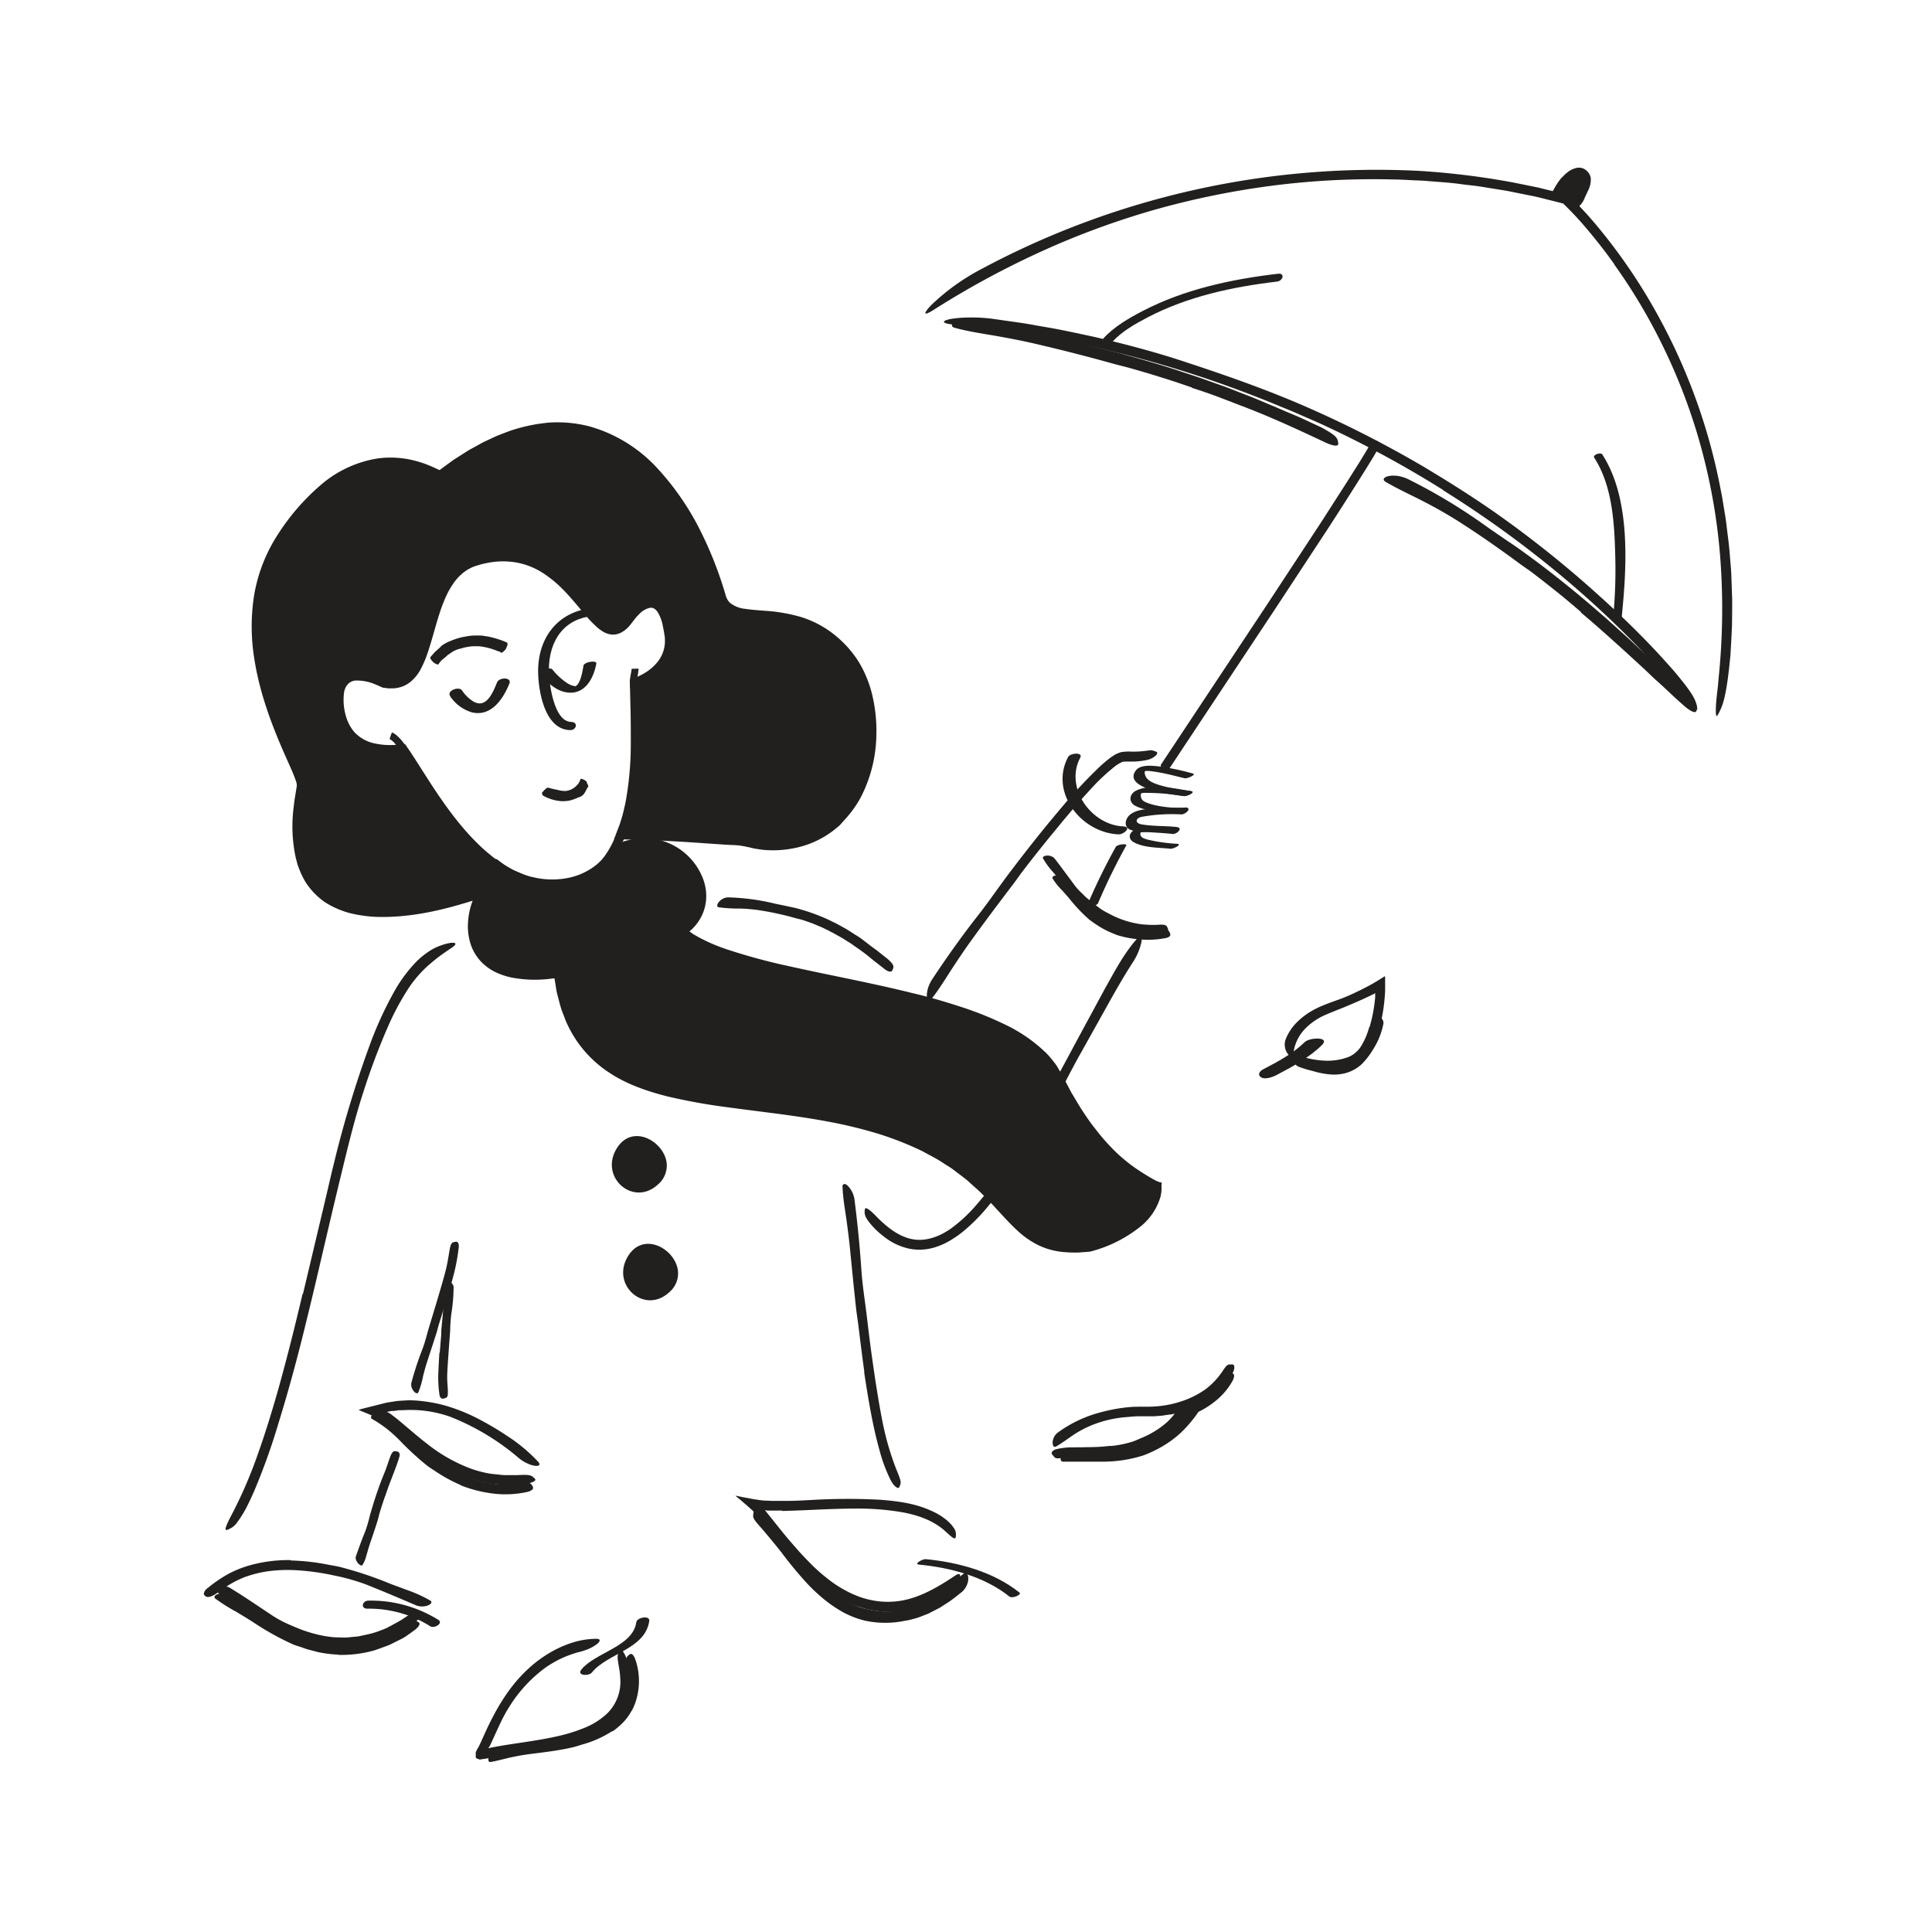 <svg id="Layer_1" data-name="Layer 1" xmlns="http://www.w3.org/2000/svg" width="520" height="520" viewBox="0 0 520 520"><defs><style>.cls-1{fill:#221f1f;}.cls-2{fill:#232020;}</style></defs><title>Notioly v2</title><g id="_65.Autumn" data-name="65.Autumn"><path class="cls-1" d="M300.27,251.5a23.47,23.47,0,0,1-5.34-2.75c-.61-.39-1.19-.81-1.77-1.25a42.91,42.91,0,0,1-5.15-5.4c-.68-.85-1.43-1.65-2.14-2.46a16.42,16.42,0,0,1-2.58-3.23c-.41-.76,2.09-1.36,3.08-.15,1.78,2.12,3.46,4.29,5.15,6.47a19.44,19.44,0,0,0,3.68,3.34,22.79,22.79,0,0,0,2.24,1.54,21.17,21.17,0,0,0,2.44,1.19,10.68,10.68,0,0,0,1.58.59c.54.15,1.06.36,1.63.46.84.18,1.67.38,2.54.48l1.29.17,1.29.06a29.53,29.53,0,0,0,4-.22c.29,0,.58-.09.87-.11,1.1-.07,1.45.08,1.72.71a4.07,4.07,0,0,1,.18.44c.13.49-.31.91-1.13,1.08a24.94,24.94,0,0,1-7.7.32,27.58,27.58,0,0,1-5.89-1.23Z"/><path class="cls-1" d="M360.33,287.1a8.27,8.27,0,0,0,4-1.51,11,11,0,0,0,1.19-1.08,15.64,15.64,0,0,0,3.28-4.92,15.28,15.28,0,0,0,.85-2.58,22.51,22.51,0,0,1,.84-3.4c.28-.69,2.14.62,1.84,2a19.9,19.9,0,0,1-2.86,7,20.31,20.31,0,0,1-2.94,3.79,10.46,10.46,0,0,1-4.69,2.51,12.1,12.1,0,0,1-3.22.31,21,21,0,0,1-4.7-.79c-1.16-.32-2.34-.58-3.48-1-.25-.09-.5-.15-.75-.25-.9-.4-1.13-.67-1.05-1.27a1.75,1.75,0,0,1,.05-.4c.12-.44.63-.59,1.3-.41,2,.53,4,1.24,6,1.64a13.07,13.07,0,0,0,4.39.23Z"/><path class="cls-1" d="M317.88,385.58a29.46,29.46,0,0,1-7.3,4.92,28.42,28.42,0,0,1-2.95,1.26,36.2,36.2,0,0,1-11,1.65l-4.83,0-3,0c-1,0-2,0-2.78,0-.38,0-.79-.56-.38-1.4a3.3,3.3,0,0,1,2.8-1.57c4.28,0,8.18.38,12.23.12a23.09,23.09,0,0,0,7.08-1.77,26.08,26.08,0,0,0,6.95-4,29.66,29.66,0,0,0,3.59-3.5l1.19-1.5,1.22-1.72a.48.48,0,0,1,.27-.21l.32-.16.46-.22c.29-.14.57-.3.84-.45a16.78,16.78,0,0,0,1.62-1,18.43,18.43,0,0,0,4.14-4c.26-.33.48-.67.74-1,.93-1.25,1.35-1.59,2.14-1.47a2.94,2.94,0,0,1,.53.08c.54.19.55,1-.06,2.1a18.41,18.41,0,0,1-3.63,4.56,23.67,23.67,0,0,1-4.94,3.42l-.5.25-.05,0h0l0,0-.31.46c-.41.61-.86,1.2-1.33,1.78a32.14,32.14,0,0,1-3,3.29Z"/><path class="cls-1" d="M222.43,426.87a27.52,27.52,0,0,0,8.74,5.62A11.54,11.54,0,0,0,233,433c.62.11,1.21.32,1.83.39a20.13,20.13,0,0,0,6.62.15l1.66-.29c.55-.1,1.09-.3,1.64-.44a24.39,24.39,0,0,0,3.22-1.17,27,27,0,0,0,2.72-1.41c.9-.5,1.71-1.15,2.56-1.72a16.28,16.28,0,0,0,1.55-1.22l1.52-1.26a39.71,39.71,0,0,1,3.1-2.49c1.39-.95,1.95,2.7-.47,4.89-1.13.89-2.23,1.8-3.42,2.63l-1.82,1.17c-.3.2-.6.4-.92.58l-1,.51-1.95,1-2.06.8a14.08,14.08,0,0,1-2.12.66,15.81,15.81,0,0,1-2.17.47,26,26,0,0,1-10.79-.07,25,25,0,0,1-5.54-2.11,34.92,34.92,0,0,1-4.86-3.21,45.45,45.45,0,0,1-5.18-4.8,104.82,104.82,0,0,1-6.73-8.14c-1.66-2.13-3.37-4.16-5.06-6.17l-1.13-1.28c-1.38-1.6-1.63-2.05-1.43-3,0-.21.05-.46.11-.66s.42-.47.92-.37a4.11,4.11,0,0,1,1.8,1,48.09,48.09,0,0,1,5,5.57c1.53,1.94,3,3.9,4.57,5.81a60.23,60.23,0,0,0,7.35,7.92Z"/><path class="cls-1" d="M90.94,445.33a30.44,30.44,0,0,1-4.76-.55c-.79-.13-1.54-.38-2.31-.57a17.47,17.47,0,0,1-2.27-.68c-1.07-.42-2.21-.65-3.23-1.17A73.27,73.27,0,0,1,68,436.52c-1.48-.93-3-1.85-4.44-2.72a48.4,48.4,0,0,1-5.6-3.53c-1.07-.87,1.74-2.17,4-.84,3.87,2.36,7.55,4.9,11.28,7.37a30.75,30.75,0,0,0,3.55,2c1.24.57,2.5,1.1,3.75,1.6a37.08,37.08,0,0,0,4.22,1.37,30.62,30.62,0,0,0,4.35.83c.9.12,1.81.08,2.72.14a16.59,16.59,0,0,0,2.73-.12c.69-.08,1.39-.1,2.07-.22l2-.44a22.86,22.86,0,0,0,4-1.21,15.12,15.12,0,0,0,1.5-.6l1.41-.76c.93-.53,1.89-1,2.78-1.57.39-.26.76-.54,1.17-.79,1.49-.92,2.06-1,2.77-.63a3.18,3.18,0,0,1,.48.28c.45.38,0,1.14-1,1.95-.8.6-1.63,1.19-2.47,1.77s-1.81,1-2.74,1.48l-1.42.71c-.47.24-1,.39-1.48.59-1,.35-2,.74-3,1.06a32.66,32.66,0,0,1-9.6,1.17Z"/><path class="cls-1" d="M123.94,399.68a40.24,40.24,0,0,1-6.88-3.78c-.79-.52-1.6-1-2.34-1.61a79.53,79.53,0,0,1-7.23-6.69,38.3,38.3,0,0,0-3.16-2.86,32.79,32.79,0,0,0-4.24-2.85c-.42-.25-.23-.91.47-1.37a2.83,2.83,0,0,1,3,.06,28.28,28.28,0,0,1,4.5,3.8c1.34,1.34,2.6,2.71,3.87,4.07a33.47,33.47,0,0,0,5.17,4.32,39,39,0,0,0,6.32,3.8,32.16,32.16,0,0,0,4.25,1.64,30.68,30.68,0,0,0,6.78,1.31,30.11,30.11,0,0,0,5.29-.25c.38,0,.76-.11,1.14-.14,1.44-.18,1.91,0,2.31.63a3.67,3.67,0,0,1,.26.47c.21.53-.34,1-1.44,1.31a27.51,27.51,0,0,1-10.38.3,34.46,34.46,0,0,1-7.7-2.1Z"/><path class="cls-1" d="M121.12,187.35a10.76,10.76,0,0,0,5.83,4.36c5.22,1.3,8.46-3.54,10.15-7.72.72-1.81-2.76-1.71-3.31-.34-1.1,2.72-2.91,7.23-6.43,5.13a10.3,10.3,0,0,1-3-2.94c-.86-1.23-4.19.08-3.19,1.51Z"/><path class="cls-1" d="M145.42,181.44c1.6,2,3.84,4.13,6.39,4.77,5.23,1.3,7.88-3.19,8.69-7.6.19-1-3.26-.45-3.45.53-.24,1.3-.75,5.07-2.31,5.63.28-.1-.56-.18-.85-.29a7.6,7.6,0,0,1-1.65-.91,17.38,17.38,0,0,1-3.57-3.39c-.6-.76-3.93.41-3.25,1.26Z"/><path class="cls-2" d="M170,180c0,.62-.28,1.54-.39,2.5a9.53,9.53,0,0,0,.11,2.92,9.86,9.86,0,0,0,1.85-.34,8.13,8.13,0,0,1-.09-2.36,27,27,0,0,0,.4-2.73,4.63,4.63,0,0,0-.94,0l-.65,0Z"/><path class="cls-2" d="M109.52,201.2c-.51-.72-1-1.44-1.62-2.14a10.45,10.45,0,0,0-1-1,4.36,4.36,0,0,0-1.38-.92,3.26,3.26,0,0,0-.36.87l-.21.62a2,2,0,0,0-.08.28,5.19,5.19,0,0,1,1.57,1.4,23.77,23.77,0,0,1,1.51,2A11.92,11.92,0,0,0,109.52,201.2Z"/><path class="cls-1" d="M312.69,318.28c-.73,12.3-19.62,17-19.62,17-15.52,1.66-18.16-6-28.46-15.9-38.69-37.24-108.08-4.06-114.46-57.23-34.3,5.13-23.06-28.66-13.37-27.42,10.33,5.29,22.83,3.89,28.6-6.16l.07,0c16.7-8.56,32.09,12.14,18.91,22.28,17.15,14.14,88,13,100.67,39C298.51,317.39,312.69,318.28,312.69,318.28Z"/><path class="cls-1" d="M174.53,228a16.22,16.22,0,0,0-4.11.26,18.05,18.05,0,0,0-3.94,1.37c-.12.05-.07,0-.11.05l-.09.14-.67,1c-.45.68-1,1.28-1.53,1.92s-1.17,1.16-1.78,1.7a21.49,21.49,0,0,1-2,1.45,20.88,20.88,0,0,1-9.17,3.08,25.81,25.81,0,0,1-9.51-1,20.62,20.62,0,0,1-2.26-.75l-1.11-.42-1.08-.5-.54-.26-.16-.07,0,0h-.26a.75.75,0,0,0-.39,0l-.4.07a3.39,3.39,0,0,0-.41.15,3.15,3.15,0,0,0-.8.4,9.77,9.77,0,0,0-2.81,2.78,17.18,17.18,0,0,0-2,3.73,16.78,16.78,0,0,0-1,8.27,10.67,10.67,0,0,0,1.31,3.84,11.1,11.1,0,0,0,1.14,1.66,12,12,0,0,0,1.49,1.36,14.2,14.2,0,0,0,5.52,2.47,27.91,27.91,0,0,0,6.29.58c1.07-.07,2.14-.09,3.21-.2l2.05-.25,1.44-.17c.11,0,.28-.07.34,0l0,.36.12.72.65,3.93.13.8.2.78.41,1.56a38.74,38.74,0,0,0,1.82,5.35,32,32,0,0,0,2.76,4.87,27.59,27.59,0,0,0,8,7.77,46.2,46.2,0,0,0,10.3,4.77,96.48,96.48,0,0,0,11.22,2.7c15.24,2.67,31,3.3,46.22,7.37a83.81,83.81,0,0,1,19.48,7.66,25.75,25.75,0,0,1,2.25,1.35l2.22,1.4c1.46,1,2.83,2.08,4.24,3.11s2.63,2.31,3.94,3.46l1.85,1.83,1.81,1.87c3.06,3.18,5.88,6.64,9.37,9A16.92,16.92,0,0,0,284,334a25.6,25.6,0,0,0,6.32.51l1.61-.12.81-.06a1.44,1.44,0,0,0,.25,0l.39-.11c1-.29,2.05-.64,3.06-1a41.06,41.06,0,0,0,5.87-2.7c3.7-2.09,7.17-4.91,8.78-8.73a19.12,19.12,0,0,0,.85-2.66c.14-.58.27-.84.39-.79s.6,1.46,0,3.83a16.07,16.07,0,0,1-5.68,8.2A35.77,35.77,0,0,1,294,336.72l-.54.15a4.15,4.15,0,0,1-.57.05L292,337c-.58,0-1.16.1-1.75.12a32.81,32.81,0,0,1-3.57-.1,19.65,19.65,0,0,1-7.07-1.81,23.59,23.59,0,0,1-5.92-4.13c-1.72-1.6-3.27-3.29-4.79-4.94s-3-3.29-4.62-4.83c-.77-.8-1.61-1.5-2.42-2.23s-1.6-1.5-2.49-2.15l-2.63-2c-.86-.68-1.83-1.2-2.74-1.81-1.82-1.25-3.81-2.2-5.73-3.27A86.45,86.45,0,0,0,235.88,305a126.34,126.34,0,0,0-13-3.12c-8.81-1.66-17.81-2.59-26.83-3.83a159.24,159.24,0,0,1-16.29-2.92c-5.41-1.37-10.88-3.19-15.7-6.37a31.27,31.27,0,0,1-11.28-12.89,17.29,17.29,0,0,1-.84-2l-.77-2c-.46-1.36-.76-2.76-1.15-4.13a16.89,16.89,0,0,1-.4-2.1l-.31-1.89-.06-.33a.19.19,0,0,0,0-.08h-.09l-.17,0-1.58.18a33.6,33.6,0,0,1-9.43-.36,18.76,18.76,0,0,1-4.6-1.5,13.59,13.59,0,0,1-4-2.93,12.86,12.86,0,0,1-2.58-4.24,16.06,16.06,0,0,1-.87-4.82,20.16,20.16,0,0,1,2.19-9.32,16.91,16.91,0,0,1,2.76-4,8.43,8.43,0,0,1,4.4-2.6,4.85,4.85,0,0,1,1.45-.07c.29-.06.61.18.84.27l.5.23,1,.47,1,.4c.35.12.69.27,1,.38l1.06.32c.7.23,1.42.36,2.14.52a21.7,21.7,0,0,0,8.72,0,17.59,17.59,0,0,0,7.77-3.71c.33-.29.65-.61,1-.92.16-.15.33-.3.48-.46l.43-.52c.28-.35.58-.68.84-1l.74-1.12.27-.42c.11-.13.17-.32.36-.38s.34-.16.47-.23l.34-.16a13.3,13.3,0,0,1,1.35-.57c.47-.16.93-.35,1.4-.48l1.44-.37a17,17,0,0,1,19.25,10.35,13.16,13.16,0,0,1,.92,5.87,12.18,12.18,0,0,1-1.92,5.65,8.77,8.77,0,0,1-.67.93,7.53,7.53,0,0,1-.73.86l-.39.41c-.09.08-.12.13-.2.2l-.43.36c-.27.12,0,.23.16.34l.46.34a3.11,3.11,0,0,0,.28.19l.45.26.9.52a48,48,0,0,0,7.71,3.32A160,160,0,0,0,212.13,260c11.09,2.48,22.29,4.52,33.29,7.25,4.28,1,8.51,2.22,12.68,3.57a92.83,92.83,0,0,1,12.21,4.84,41.4,41.4,0,0,1,10.93,7.44,20.59,20.59,0,0,1,2.24,2.51c.34.45.7.89,1,1.35l.86,1.47c.6,1,1.05,1.92,1.57,2.88l1.5,2.85c1,1.61,1.9,3.24,2.93,4.8s2.07,3.13,3.26,4.6a57.4,57.4,0,0,0,5.84,6.62,48,48,0,0,0,4.59,3.82,61,61,0,0,0,5.57,3.5c.61.35,1.46.7,1.86.89.72.28-.58.59-3.16-.2s-6.4-2.78-10.4-6.38c-5.84-5.43-10.34-12.18-14.08-19.3l-.71-1.33c-.23-.46-.47-.9-.71-1.28a16,16,0,0,0-1.5-2.34,16.76,16.76,0,0,0-1.81-2.15l-1-1c-.33-.33-.72-.62-1.08-.94a45,45,0,0,0-9.87-6.16A89.66,89.66,0,0,0,257,272.94c-3.82-1.24-7.71-2.33-11.66-3.31-7.88-2-15.91-3.58-24-5.25-6-1.24-12-2.48-18-4-3-.76-6-1.63-8.92-2.64a44.69,44.69,0,0,1-8.67-3.91l-.52-.31c-.06,0-.22-.15-.38-.26l-.45-.33-1.82-1.33c-.29-.22-.61-.44-.89-.66l.85-.74,1.71-1.5.87-.9c.22-.26.41-.53.62-.79a9.08,9.08,0,0,0,1-1.7,10.28,10.28,0,0,0,.22-7.75,14.41,14.41,0,0,0-4.88-6.52,14.67,14.67,0,0,0-7.63-2.92Z"/><path class="cls-1" d="M81.56,348.19l6.11-25.75c.75-3.14,1.44-6.29,2.23-9.41a289,289,0,0,1,9.95-32.66,99.65,99.65,0,0,1,6.44-13.82,38.61,38.61,0,0,1,5.95-7.9,22.54,22.54,0,0,1,4-3.08,16.11,16.11,0,0,1,4.8-1.76c2.15-.29,1.83.47.35,1.41-.36.24-.78.56-1.26.85l-1.53,1.08c-1.09.79-2.27,1.79-3.55,2.89a32.1,32.1,0,0,0-5.86,7.17,70.82,70.82,0,0,0-4.48,8.45,181.44,181.44,0,0,0-6.91,18.27c-2.45,7.47-4.33,15.46-6.24,23.3-2.09,8.62-4.09,17.28-6.12,25.94q-1.87,8-3.86,16c-2,8.05-4.21,16.09-6.66,24a173.58,173.58,0,0,1-6.44,18c-.56,1.29-1.14,2.55-1.77,3.82a29.48,29.48,0,0,1-2.91,4.8,4.86,4.86,0,0,1-2,1.69,4.25,4.25,0,0,1-.82.33c-.75.06.17-1.85,1.91-5.15a123.91,123.91,0,0,0,6.66-15.71c1.94-5.49,3.68-11.15,5.3-16.87,2.39-8.5,4.54-17.13,6.58-25.79Z"/><path class="cls-1" d="M223.39,250.66l-1.72-.85c-.58-.28-1.18-.51-1.77-.76-1.17-.54-2.41-.92-3.62-1.36-.9-.29-1.84-.45-2.74-.73a80.59,80.59,0,0,0-9.86-2.07c-1.49-.17-3-.32-4.48-.35a41.08,41.08,0,0,1-5.75-.34c-1.19-.23.42-2.74,2.67-2.67a60.37,60.37,0,0,1,11.9,1.55c1.17.31,2.39.49,3.6.77s2.44.49,3.63.85a52.57,52.57,0,0,1,7.67,2.81l2.26,1.1,2.2,1.22c1.11.61,2.14,1.36,3.22,2s2.06,1.46,3.05,2.22c.76.61,1.56,1.16,2.34,1.74l2.27,1.8a12.53,12.53,0,0,1,1,.83c1.14,1.1,1.37,1.59,1.09,2.32-.07.16-.12.35-.2.49-.3.48-1.08.34-2-.35-1.31-1.05-2.68-2.06-4-3.16s-2.72-2.12-4.16-3.08c-1-.78-2.15-1.4-3.22-2.11-.56-.33-1.13-.63-1.69-.95s-1.12-.63-1.71-.89Z"/><path class="cls-1" d="M284.19,223.27q-4.56,5.5-8.92,11.2c-1.06,1.38-2,2.82-3.11,4.21-3.71,4.89-7.41,9.81-11,14.8-1.59,2.22-3.12,4.5-4.61,6.76-1.91,2.91-3.7,5.92-5.86,8.66-1.34,1.71-2-2,.24-5.37,3.94-5.95,8.06-11.76,12.51-17.41,2.65-3.39,5.17-7.09,7.81-10.6q4.36-5.81,8.91-11.46c1.87-2.32,3.78-4.61,5.7-6.89a135.67,135.67,0,0,1,9.24-9.95,35.69,35.69,0,0,1,4-3.46c.39-.24.77-.51,1.18-.74a11.36,11.36,0,0,1,1.42-.57,12.35,12.35,0,0,1,2.83-.15c.75,0,1.45,0,2.16-.05,1.3-.07,2.08-.23,2.66-.28a2.64,2.64,0,0,1,1.38.18,3.89,3.89,0,0,1,.58.24c.27.17.21.49-.21.94a5,5,0,0,1-2.38,1.22,20.17,20.17,0,0,1-4.93.42c-.39,0-.75,0-1.07,0l-.39.05-.13,0-.19.09a8.19,8.19,0,0,0-.79.39l-.86.55a54.39,54.39,0,0,0-6.77,6.32c-3.22,3.48-6.35,7.14-9.37,10.87Z"/><path class="cls-1" d="M268.51,316.93c3.59-5.07,6.84-10.44,9.94-15.89,1.13-2,2.17-4,3.28-6,3.9-7.07,7.68-14.24,11.56-21.36,1.72-3.16,3.41-6.36,5.16-9.49,2.25-4,4.51-8.11,7.65-11.61,1-1.08,1.37-.46,1.14.89a16.23,16.23,0,0,1-2.39,5.62c-2.49,3.86-4.78,7.89-7.06,12l-6.86,12.28c-2.78,4.91-5.35,10.2-8.14,15.27-3.07,5.57-6.27,11.09-9.78,16.43a106.35,106.35,0,0,1-7,9.53,49.84,49.84,0,0,1-6.3,6.45,28.3,28.3,0,0,1-3.69,2.66,18.59,18.59,0,0,1-4.17,1.93,13.88,13.88,0,0,1-7.15.44,16.46,16.46,0,0,1-6.47-3,25.1,25.1,0,0,1-2.39-2c-2.72-2.75-3.18-3.94-3.12-5a3.55,3.55,0,0,1,.08-.7c.12-.31.5-.22,1.06.19a8.94,8.94,0,0,1,1,.84c.38.35.8.76,1.25,1.24,2.72,2.74,5.91,5.23,9.5,5.89s7.29-.69,10.51-3a40.23,40.23,0,0,0,6.63-6.19,79.83,79.83,0,0,0,5.73-7.38Z"/><path class="cls-1" d="M298.39,248.5a31.87,31.87,0,0,1-5.46-3.49c-.64-.46-1.24-1-1.83-1.47a51.61,51.61,0,0,1-5.43-6.06c-.71-1-1.51-1.85-2.25-2.77a19.55,19.55,0,0,1-2.68-3.66c-.43-.85,2.16-1.24,3.19.12,1.84,2.4,3.61,4.82,5.42,7.25a15.41,15.41,0,0,0,1.85,2l1,1,1.06.88c.74.69,1.57,1.24,2.37,1.87s1.65,1.14,2.56,1.58a25.4,25.4,0,0,0,8.87,3,30.2,30.2,0,0,0,4.35.17c.32,0,.64-.05,1-.05,1.19,0,1.57.16,1.82.81a3.38,3.38,0,0,1,.18.44c.11.5-.39.89-1.3,1a24,24,0,0,1-8.49-.43,30.44,30.44,0,0,1-6.23-2.09Z"/><path class="cls-1" d="M120,350.42l-1.91,6.16c-.23.75-.39,1.51-.63,2.26-.85,2.63-1.71,5.26-2.56,7.88-.38,1.17-.69,2.36-1,3.54a23.53,23.53,0,0,1-1.31,4.51c-.42.89-2.31-.94-1.85-2.67a88.78,88.78,0,0,1,3-9.11c.7-1.8,1.14-3.75,1.7-5.64l1.88-6.2,1.13-3.83c.56-1.93,1.14-3.87,1.61-5.81.37-1.51.59-3,.86-4.54.06-.33.1-.67.17-1,.28-1.23.53-1.58,1.22-1.69a3.81,3.81,0,0,1,.47-.07c.51,0,.78.61.69,1.54a53.26,53.26,0,0,1-1.65,8.42c-.55,2.09-1.16,4.17-1.75,6.26Z"/><path class="cls-1" d="M103.66,402.67q-.81,2.28-1.51,4.63c-.17.57-.27,1.16-.45,1.74-.62,2-1.29,4-2,6.06-.3.9-.58,1.81-.84,2.72l-.51,1.75a8.06,8.06,0,0,1-.79,1.65c-.43.63-2.22-1.15-1.76-2.38.8-2.23,1.58-4.46,2.53-6.73a40.38,40.38,0,0,0,1.25-4.31c.46-1.6.93-3.19,1.46-4.78.31-1,.67-1.95,1-2.92.53-1.47,1.12-2.92,1.7-4.36.42-1.13.78-2.26,1.19-3.39.1-.25.18-.5.29-.74.42-.89.71-1.1,1.36-1a3,3,0,0,1,.45.09c.48.15.66.7.47,1.38-.59,2-1.39,4-2.16,6-.58,1.5-1.14,3-1.64,4.56Z"/><path class="cls-1" d="M302.37,222.43c-8.72-.36-15.89-10.48-11.62-18.51.81-1.54-2.68-1.28-3.27-.17-5.05,9.5,3.52,20.4,13.58,20.82,1.43.06,3.66-2,1.31-2.14Z"/><path class="cls-2" d="M314.53,207.16l28.7-43.29,14.27-21.72q3.54-5.44,7-10.93c2.32-3.66,4.64-7.31,6.83-11.11.63-1-1.55-2.23-2.13-1.21-2.13,3.7-4.45,7.37-6.77,11s-4.67,7.28-7,10.9l-14.26,21.71-28.7,43.29C312,206.59,314,208,314.53,207.16Z"/><path class="cls-1" d="M321.13,208.22a63.19,63.19,0,0,0-9.73-2c-1.68-.17-4.55-.4-5.71,1.18-3.7,5.07,11,6.62,13,6.86.75.1,3.36-1.15,1.84-1.34a46.42,46.42,0,0,1-8.35-1.58c-1.48-.47-3.56-1.14-4-2.85-.26-1.06,0-1,.82-1,1,.08,2,.24,3,.41,2.28.41,4.53,1,6.77,1.56.75.2,3.32-1,2.34-1.24Z"/><path class="cls-1" d="M320.53,212.92c-4.33-.69-10.44-2.08-14.61-.19-1.72.78-2.37,2.74-.64,4a10.54,10.54,0,0,0,4.23,1.29c2.65.47,5.34.7,8,1,.7.07,3.34-1.14,1.85-1.3-3.36-.36-7.17-.38-10.36-1.55-.77-.28-1.72-.67-1.89-1.57-.23-1.24.17-1.19,1-1.2a62.12,62.12,0,0,1,10.54.87c.71.11,3.35-1.06,1.85-1.3Z"/><path class="cls-1" d="M319,217.38c-2.26,0-4.54,0-6.81.14s-6,.11-8,1.72c-1.3,1.06-1.81,3.1-.19,4a9.09,9.09,0,0,0,3.66.64c2.64.18,5.26.3,7.89.58,1.28.13,3-1.68,1.06-1.88-3.08-.33-6.35-.16-9.4-.71-1.74-.32-1.65-1.6,0-2a45.39,45.39,0,0,1,10.74-.67c1.25,0,3-1.85,1.06-1.88Z"/><path class="cls-1" d="M317,222.89c-3.5-.34-8.4-1.15-11.66.5-1.53.78-1.77,2.41-.18,3.3,2.75,1.54,6.82,1.42,9.85,1.75.73.08,3.35-1.16,1.84-1.33a43.32,43.32,0,0,1-8.12-1.17c-.61-.19-1.55-.44-1.76-1.14a1.26,1.26,0,0,1,.11-.91c-.06.16-.76.27,0,.15a32.48,32.48,0,0,1,8.12.18c.73.07,3.35-1.18,1.84-1.33Z"/><path class="cls-1" d="M434.47,71.08c-2.42-3.4-5-6.7-7.7-9.86q-2-2.37-4.2-4.61l-1.09-1.1-.55-.54-.18-.18s0,0,0,0L418,54.08c-2-.47-4-1.06-6.11-1.44l-6.16-1.25-6.2-1c-2.07-.37-4.16-.54-6.23-.82-3-.43-6.09-.59-9.14-.85-1.52-.14-3.05-.15-4.58-.24s-3.05-.16-4.58-.18a213.89,213.89,0,0,0-32.29,1.64A221.86,221.86,0,0,0,311,56.39a219.12,219.12,0,0,0-27.06,9.66,237.31,237.31,0,0,0-32.37,17.17c-3.17,2.07-3.18,1.24-.87-1.16A58.93,58.93,0,0,1,264,72.49,225.34,225.34,0,0,1,382.12,46a209.39,209.39,0,0,1,25.45,3.17l6.29,1.28,6.23,1.52,1.75.43.15,0,.11.1.24.22.37.35.58.57q1.15,1.14,2.25,2.31c1.47,1.57,2.9,3.17,4.27,4.82A151.07,151.07,0,0,1,447.37,87a158.28,158.28,0,0,1,15.77,44.88c.33,1.5.55,3,.8,4.53s.52,3,.7,4.53c.35,3,.79,6,1,9.07.11,1.51.27,3,.34,4.54l.16,4.55.08,2.27,0,2.28-.05,4.56c-.09,2.68-.26,5.3-.41,8-.93,10-1.84,13.08-2.83,15.08a12.36,12.36,0,0,1-.7,1.31c-.35.42-.47-.39-.39-2.2,0-.91.13-2.06.28-3.44.07-.68.16-1.43.25-2.22s.14-1.65.23-2.55a181.32,181.32,0,0,0,.35-32.82,159.09,159.09,0,0,0-6.28-33.07,155.27,155.27,0,0,0-9.26-23.45,151.18,151.18,0,0,0-12.94-21.68Z"/><path class="cls-1" d="M300.28,228a165.71,165.71,0,0,0-7.61,15.56c-.25.65,2.56.35,2.87-.46a165.71,165.71,0,0,1,7.61-15.56c.28-.55-2.46-.33-2.87.46Z"/><path class="cls-1" d="M424.11,55.12s4.4-5.69,2.38-7.85c-3-3.21-6.94,5-6.94,5S423.05,53.19,424.11,55.12Z"/><path class="cls-1" d="M420.26,47.94a12.59,12.59,0,0,1,1.52-1.48A5.92,5.92,0,0,1,424,45.28a3.19,3.19,0,0,1,2.25.12,3.75,3.75,0,0,1,.8.55,3.36,3.36,0,0,1,.59.68,2.61,2.61,0,0,1,.41.88l.12.45c0,.15,0,.28,0,.43a6.46,6.46,0,0,1-.67,2.77l-.94,2A5.93,5.93,0,0,1,425,55.54c-.26.19-.77-.28-1.17-.86s-.7-1.28-.46-1.68a29.11,29.11,0,0,0,2.25-4.08c.12-.34.11-.64,0-.75s-.21-.23-.3-.29a.8.8,0,0,0-.27-.12,1.26,1.26,0,0,0-.94.25,5.46,5.46,0,0,0-1.23,1,12.43,12.43,0,0,0-1.38,1.65l-.45.64-.2.31-.09.17a.15.15,0,0,0,0,.08l.08,0,.49.16.37.11a1.23,1.23,0,0,1,.21,0l.34.11a9.13,9.13,0,0,1,1.37.61,4.22,4.22,0,0,1,.6.37c.7.58.73,1.06.21,1.56-.12.11-.23.23-.36.33a1.59,1.59,0,0,1-.7.26,1.19,1.19,0,0,1-.6-.07c-.5-.22-1.06-.43-1.65-.66l-.56-.21c-.34-.13-.7-.26-1.09-.38l-2.47-.68.27-.55a29.62,29.62,0,0,1,1.7-3.17l.23-.37.15-.21.29-.41q.3-.4.63-.81Z"/><path class="cls-1" d="M320.81,104.29c-2.62-.88-5.24-1.8-7.89-2.6l-4-1.24-4-1.16c-1.95-.57-3.92-1-5.87-1.56q-10.32-2.87-20.79-5.29c-3.09-.72-6.23-1.31-9.33-1.88-4-.71-8-1.25-11.93-2.32-2.45-.67,1.26-3.13,5.87-2.3,8.16,1.49,16.28,3.27,24.35,5.55,4.82,1.35,9.92,2.44,14.87,3.78,2.71.75,5.42,1.53,8.12,2.32s5.4,1.63,8.07,2.54l4.94,1.64,4.9,1.75c2.49.85,4.92,1.88,7.38,2.81s4.85,2,7.27,3c1.87.8,3.71,1.6,5.57,2.37s3.66,1.66,5.49,2.49c.8.39,1.62.71,2.39,1.16,2.9,1.63,3.71,2.35,3.88,3.43a3.35,3.35,0,0,1,.1.73c-.08.72-1.52.52-3.67-.51-6.38-3-13.1-6.13-20.06-8.87-2.58-1-5.19-2-7.8-3s-5.24-1.91-7.91-2.76Z"/><path class="cls-1" d="M425.55,164.76c-4-3.49-8.2-6.85-12.44-10.1-1.53-1.21-3.19-2.25-4.74-3.43-5.54-4.07-11.18-8-17-11.65-2.61-1.59-5.28-3.1-8-4.5-3.45-1.79-7-3.39-10.37-5.35-2.11-1.23,2-2.76,6.11-.71a151.13,151.13,0,0,1,20.72,12.49c1,.71,2,1.4,3,2.09l3.06,2.1C408,147.08,410,148.52,412,150c4.39,3.21,8.65,6.61,12.85,10.06q3.84,3.22,7.62,6.53l5.65,5.08c1.84,1.74,3.69,3.47,5.55,5.16q2.15,2,4.28,3.94c1.42,1.31,2.89,2.55,4.26,3.92.62.59,1.24,1.15,1.84,1.76,2.25,2.25,2.79,3.13,2.64,4.21a3.2,3.2,0,0,1-.11.72c-.28.67-1.57.11-3.31-1.42q-1.94-1.69-3.85-3.5t-3.91-3.59c-1.31-1.21-2.58-2.47-3.91-3.68l-4-3.67c-4-3.62-8-7.23-12.12-10.68Z"/><path class="cls-1" d="M388.42,131.88a292.66,292.66,0,0,0-31.32-17.06c-2-.95-4-1.8-5.94-2.65s-4-1.75-6-2.54a306.79,306.79,0,0,0-43.55-14.51c-3.31-.78-6.6-1.65-9.95-2.29s-6.66-1.39-10-1.9l-6.42-1.06L268.81,89c-4.3-.65-8.62-1.08-12.91-1.72-2.67-.39-2.25-1,.1-1.45a31.7,31.7,0,0,1,4.82-.37,41,41,0,0,1,6.82.42l6.63.94c2.2.31,4.4.74,6.6,1.12,4.4.71,8.76,1.7,13.14,2.62,8.7,2,17.38,4.28,25.91,7.16,10.21,3.36,20.78,7.07,30.87,11.44a299.66,299.66,0,0,1,32.31,16.42c6.39,3.81,12.69,7.78,18.78,12a291.81,291.81,0,0,1,26.47,20.9c6.49,5.78,12.67,11.66,18.5,18,1.29,1.4,2.52,2.78,3.78,4.22,4.58,5.43,5.69,7.44,6,9.07a6.92,6.92,0,0,1,.2,1.09c0,.43-.56.13-1.48-.77s-2.23-2.4-3.88-4.36a265.22,265.22,0,0,0-33.87-32.92,285.78,285.78,0,0,0-29.24-20.89Z"/><path class="cls-1" d="M118.36,364.05l.4-4.86c0-.59,0-1.18.08-1.77q.28-3.12.58-6.24c.07-.92.08-1.85.07-2.77a14,14,0,0,1,.15-3.54c.19-.73,2.48.26,2.45,1.62a47.83,47.83,0,0,1-.63,7.24,43.55,43.55,0,0,0-.3,4.45l-.36,4.89-.21,3c-.09,1.52-.22,3.05-.23,4.56,0,1.17.11,2.33.18,3.5,0,.26,0,.51,0,.77,0,.95-.16,1.25-.81,1.43a3.6,3.6,0,0,1-.44.12c-.5.07-.9-.34-1-1A32.43,32.43,0,0,1,118,369c.06-1.63.17-3.27.26-4.9Z"/><path class="cls-1" d="M232.64,369.27c-.58-4.21-1.11-8.43-1.62-12.64-.19-1.54-.45-3.07-.62-4.61-.6-5.43-1.12-10.86-1.66-16.28-.24-2.41-.56-4.82-.88-7.2-.43-3.05-1-6.13-1.09-9.16a.56.56,0,0,1,.39-.67c.24-.09.64.06,1,.43a6.56,6.56,0,0,1,1.85,3.91c.8,6.26,1.41,12.5,1.84,18.84.25,3.79.87,7.69,1.35,11.54.51,4.23,1,8.46,1.62,12.69.36,2.59.74,5.19,1.16,7.78.63,3.92,1.29,7.85,2.18,11.68a76,76,0,0,0,2.61,8.65c.22.61.46,1.21.71,1.8.89,2.26,1.13,2.87.78,3.7a4.23,4.23,0,0,1-.23.57c-.17.26-.47.23-.89-.08a4.08,4.08,0,0,1-.7-.69,9.24,9.24,0,0,1-.69-1.1,41.09,41.09,0,0,1-3-8c-.79-2.76-1.43-5.59-2-8.43-.85-4.21-1.52-8.47-2.17-12.71Z"/><path class="cls-1" d="M368.62,276.42a38.15,38.15,0,0,0,1.18-5.28q.21-1.36.33-2.73l0-.34,0-.07,0-.15,0-.36v-.14s0-.1,0-.05l-.32.2-.16.09-.22.1c-2.12,1.05-4.43,2.06-6.66,3s-4.59,1.8-6.68,2.76a17.22,17.22,0,0,0-4.94,3.57,11.53,11.53,0,0,0-3.05,6.6c0,.38-.2.5-.47.54a1.15,1.15,0,0,1-1-.49,4.17,4.17,0,0,1-.47-4.24,13.58,13.58,0,0,1,2.62-4,19.51,19.51,0,0,1,3.58-2.92,24.69,24.69,0,0,1,4-2c1.36-.56,2.64-1,4-1.49a50.3,50.3,0,0,0,4.69-2c.78-.37,1.55-.76,2.31-1.14l.57-.3.75-.4c.6-.32,1.25-.7,1.89-1.08l2.18-1.37a3,3,0,0,1,.06.86v1c0,.65,0,1.31,0,2l-.05,1-.07.92-.12,1.26a47.53,47.53,0,0,1-.82,5,27.52,27.52,0,0,1-2.38,6.84,11.94,11.94,0,0,1-3.64,4.34,8.55,8.55,0,0,1-2.6,1.22,17.93,17.93,0,0,1-2.69.67,21.85,21.85,0,0,1-8.45-.28c-.6-.16-1.21-.29-1.8-.5-2.21-.79-2.77-1.41-2.85-2.25a2.33,2.33,0,0,1,0-.58c.13-.57,1.06-.49,2.52,0a25.07,25.07,0,0,0,6.74,1.25,15.77,15.77,0,0,0,6.61-1.1,7.64,7.64,0,0,0,3.3-3.08,19.42,19.42,0,0,0,2-4.79Z"/><path class="cls-1" d="M343.5,289.39c4.27-2.23,8.84-4.71,12.29-8.1,2.36-2.31-3.31-2.09-4.61-.82-3.16,3.1-7.33,5.32-11.23,7.36-.93.48-1.58,1.45-.54,2.13s3.11-.06,4.09-.57Z"/><path class="cls-1" d="M315,380.69l-2.18.33-2.2.18c-1.46,0-3,0-4.27,0-1,0-2,.12-2.95.2a30.9,30.9,0,0,0-10.09,2.42,28.14,28.14,0,0,0-4.12,2.21c-1.68,1.09-3.24,2.35-5,3.32-1.12.6-1.4-2.43.6-3.83a34,34,0,0,1,11.7-5.46,44.76,44.76,0,0,1,7.85-1.37c.72-.06,1.45-.06,2.17-.07h2.12a31,31,0,0,0,4.08-.25,26.88,26.88,0,0,0,4.92-1.09,24.19,24.19,0,0,0,6.82-3.35,19.23,19.23,0,0,0,4.05-4.11,11.52,11.52,0,0,0,.7-1c.87-1.27,1.19-1.6,2-1.58a3.23,3.23,0,0,1,.54,0c.29.05.45.27.48.65a2.91,2.91,0,0,1-.37,1.49,20.2,20.2,0,0,1-8.39,8.29,28.69,28.69,0,0,1-8.42,3.07Z"/><path class="cls-1" d="M299,389.2a29.22,29.22,0,0,0,5.88-1.2c.69-.24,1.35-.54,2-.83a24.58,24.58,0,0,0,6.67-3.92,11.76,11.76,0,0,0,1.27-1.18,15.72,15.72,0,0,0,1.14-1.31c.95-1.15,1.65-2.46,2.71-3.53.67-.68,2.2,1.7,1.12,3.26a22.41,22.41,0,0,1-7.3,6.63,45.28,45.28,0,0,1-5.35,2.8,31,31,0,0,1-6.36,1.69c-1.32.22-2.66.33-4,.43-2,.13-4,.09-6,.09-1.53,0-3,.13-4.51.24l-.93.11c-1.14.11-1.35,0-1.8-.59-.1-.14-.24-.27-.34-.4a.61.61,0,0,1,0-.78,1.61,1.61,0,0,1,.46-.39,2.43,2.43,0,0,1,.68-.28,19.19,19.19,0,0,1,4.31-.49c1.4,0,2.79,0,4.17-.05a49.22,49.22,0,0,0,6.1-.36Z"/><path class="cls-1" d="M210.51,406.57c-.77,0-1.52,0-2.29,0l-1.14,0h-.47l-.07,0-.67-.12a1.94,1.94,0,0,1,.25.29l.13.18.08.1.38.48L210,411.6c1.47,1.86,3,3.63,4.56,5.39,1.35,1.56,2.78,3,4.24,4.48a50.25,50.25,0,0,0,4.68,4,32.09,32.09,0,0,0,5.18,3.17,29.58,29.58,0,0,0,2.79,1.19,26.08,26.08,0,0,0,2.91.81,21.74,21.74,0,0,0,10.6-.36c4.41-1.27,8.39-3.71,12.25-6.29,1.22-.78,1.51-.14.9,1.14a10.63,10.63,0,0,1-1.6,2.3,15,15,0,0,1-3,2.37,33,33,0,0,1-3.43,1.68l-1.77.74-1.85.57-.93.28-.95.19c-.64.12-1.27.27-1.91.36a28.24,28.24,0,0,1-3.9.21,27.12,27.12,0,0,1-14.5-4.79,65,65,0,0,1-13.43-12.33c-1.63-1.93-3.18-3.92-4.72-5.89l-1.16-1.46-.59-.74c-.32-.4-.68-.77-1-1.16l-.51-.57-.25-.29-.35-.31-1.4-1.24-1.53-1.31-1.38-1.14a3.68,3.68,0,0,1,.86.13l1,.21,2.19.41c.77.16,1.4.23,2.09.34l1,.14.92.07c.91,0,1.21.06,1.75.06s1,0,1.5,0c1,0,2,0,3,0,2,0,4-.14,6-.23a164.56,164.56,0,0,1,18.45-.08c4.75.36,9.52.94,14,3a18.41,18.41,0,0,1,2.85,1.56l1.14.84c.33.29.61.57.87.81a7.62,7.62,0,0,1,1.13,1.37,2.8,2.8,0,0,1,.58,1.94,2.57,2.57,0,0,1-.09.72c-.13.29-.52.17-1.06-.25s-1.27-1.14-2.27-2c-3-2.48-6.85-3.84-10.93-4.6a70.32,70.32,0,0,0-12.76-1c-6.47,0-13,.49-19.68.64Z"/><path class="cls-1" d="M274.4,428.65c-7-5.61-16.51-8.17-25.22-9-.83-.08-3.38,1.32-1.8,1.47,8.38.8,17.6,3.21,24.32,8.61.74.6,3.41-.53,2.7-1.09Z"/><path class="cls-1" d="M108.8,387c-1.27-1.09-2.53-2.17-3.79-3.2l-1.07-.8a8.87,8.87,0,0,0-1-.67c-.18-.1-.32-.21-.54-.31l-.69-.31L99,380.51,97.74,380l-1.22-.51.65-.23.44-.12.52-.13,2-.5c1.36-.34,2.7-.69,4-1l2-.31a10.71,10.71,0,0,1,1.4-.17c.93-.06,1.87-.12,2.81-.15a39.8,39.8,0,0,1,9.74,1.5,48.92,48.92,0,0,1,9,3.68,82.45,82.45,0,0,1,7.38,4.39,44.12,44.12,0,0,1,8.4,7c.77.85.16,1.22-1,1.06a7.25,7.25,0,0,1-2-.67,9.79,9.79,0,0,1-2.33-1.49,65,65,0,0,0-18.29-11,31.82,31.82,0,0,0-12.87-1.79l-1,0-1,.14-.45.06-.17,0-.37,0-.77.16-.41.09-.1,0c-.06,0,0,0,0,0l.16.07a5.16,5.16,0,0,1,1.12.68l1.15.87,1.33,1.09c2.37,2,4.65,4,7.06,5.85a43.33,43.33,0,0,0,11.83,6.72,30.8,30.8,0,0,0,5,1.32c.85.13,1.71.19,2.57.29l1.27.13h1.3c.75,0,1.49,0,2.25,0,2.82-.14,3.73-.09,4.42.59a3.43,3.43,0,0,1,.47.46c.35.52-.79,1.06-3,1.38l-1.22.17c-.41,0-.82,0-1.24.05l-2.52,0h-.63l-.63-.06-1.28-.14a24.78,24.78,0,0,1-2.55-.35,39.21,39.21,0,0,1-9.86-3.41,67.67,67.67,0,0,1-12.52-8.85Z"/><path class="cls-1" d="M164.79,465.93a28.86,28.86,0,0,1-8.15,3.63c-1,.3-2,.65-3.06.86-3.64.81-7.29,1.22-10.89,1.68-1.61.21-3.2.48-4.75.81-2,.41-3.93,1-5.88,1.33-.6.11-.78-.56-.47-1.36a3.44,3.44,0,0,1,2.37-2,87.72,87.72,0,0,1,12.61-1.77,47.1,47.1,0,0,0,7.48-1.47,33.05,33.05,0,0,0,7.71-2.88,15.76,15.76,0,0,0,4-3,13.68,13.68,0,0,0,2.2-3,17.5,17.5,0,0,0,.72-1.73,12.43,12.43,0,0,0,.46-1.82,16.51,16.51,0,0,0-.15-5.78c-.07-.42-.17-.83-.24-1.25-.31-1.57-.27-2.1.36-2.61.15-.11.28-.25.43-.34.5-.29,1.08.28,1.49,1.5a17.82,17.82,0,0,1-.19,12l-.47,1.11-.59,1a15.29,15.29,0,0,1-1.39,2,18.12,18.12,0,0,1-3.52,3.16Z"/><path class="cls-1" d="M144.93,471c-2.61.43-5.2.78-7.77,1.17l-1.92.3-1,.17-.47.08-.33.07-.39.08-1.54.34c-.51.11-1,.17-1.55.25l-.77.12c-.2,0-.25-.08-.39-.11a2.37,2.37,0,0,1-.69-.32c-.09-.12,0-.13-.06-.19v-.14l0-.44,0-.68c0-.09.08-.27.16-.43l.24-.49a9.68,9.68,0,0,0,.73-1.37l.33-.68.25-.58.69-1.52c2.79-6.15,6.25-12.3,11.3-17.07a34.11,34.11,0,0,1,7.45-5.41,30.72,30.72,0,0,1,5.48-2.23,22.26,22.26,0,0,1,5.83-.84c1.23,0,1.08.68.15,1.44a11.19,11.19,0,0,1-1.9,1.13,10.33,10.33,0,0,1-1.26.5,10.23,10.23,0,0,1-1.42.44,28,28,0,0,0-9.79,4.64,38,38,0,0,0-7.78,8,42.18,42.18,0,0,0-3.57,6c-.52,1.06-1,2.13-1.51,3.22l-1.37,3-.18.35a3.42,3.42,0,0,1-.34.57l-.1.14c0,.08.08,0,.12,0l.29-.07.69-.14,1.25-.23c2.43-.44,4.86-.78,7.26-1.15,3.2-.48,6.38-1,9.5-1.73a43.73,43.73,0,0,0,6.88-2.19,19.5,19.5,0,0,0,5.93-3.76,11.9,11.9,0,0,0,3.58-9.5,17.92,17.92,0,0,0-.23-2.3c-.47-2.89-.7-3.81-.16-4.65a3.08,3.08,0,0,1,.35-.57c.22-.23.52-.07.87.42a6.16,6.16,0,0,1,.55,1,6.68,6.68,0,0,1,.53,1.48l.33,1.28c.11.44.16.89.23,1.33a16.64,16.64,0,0,1,.23,2.75,15.25,15.25,0,0,1-1.05,5.67,16.71,16.71,0,0,1-8,8.28c-5,2.64-10.41,3.68-15.65,4.63Z"/><path class="cls-1" d="M159.32,450.14c4.16-5.16,14.36-6.25,15.43-13.86.22-1.56-3.3-1-3.49.35-.93,6.58-11,8.09-14.79,12.73-1.33,1.65,2,1.84,2.85.78Z"/><path class="cls-1" d="M78.27,420a60.62,60.62,0,0,1,10,1.12c1.19.25,2.41.4,3.58.72a101.23,101.23,0,0,1,12.13,4c1.73.73,3.53,1.32,5.25,2a37.55,37.55,0,0,1,6.57,2.94c1.27.77-1.55,2.32-4,1.22-4.41-1.9-8.81-3.76-13.31-5.55A56,56,0,0,0,90,424.06a64.81,64.81,0,0,0-9.59-1.39,40.88,40.88,0,0,0-6,0,31.1,31.1,0,0,0-8.76,1.89,28.18,28.18,0,0,0-6,3.34c-.42.29-.81.59-1.25.89a6.12,6.12,0,0,1-2,1,1.75,1.75,0,0,1-.76,0,1,1,0,0,1-.56-.37.87.87,0,0,1-.23-.53,6.74,6.74,0,0,1,.29-.7,3.27,3.27,0,0,1,.9-.88,36.92,36.92,0,0,1,5.42-3.69A29.27,29.27,0,0,1,68,421.1a38.68,38.68,0,0,1,10.25-1.2Z"/><path class="cls-1" d="M91,443.32a31.54,31.54,0,0,1-4.76-.55c-.79-.13-1.54-.39-2.31-.57a19.18,19.18,0,0,1-2.27-.68c-1.07-.42-2.21-.66-3.23-1.17a73.7,73.7,0,0,1-10.36-5.84c-1.48-.93-3-1.86-4.44-2.72a46.37,46.37,0,0,1-5.6-3.54c-1.07-.87,1.74-2.16,3.94-.83,3.87,2.36,7.55,4.9,11.29,7.37a29.87,29.87,0,0,0,3.55,2c1.23.57,2.5,1.1,3.75,1.61a34.57,34.57,0,0,0,4.22,1.36,29,29,0,0,0,4.35.83c.9.13,1.81.09,2.72.14a14.69,14.69,0,0,0,2.73-.12c.69-.08,1.38-.09,2.07-.22l2-.43a22.86,22.86,0,0,0,4-1.21,15,15,0,0,0,1.49-.61l1.42-.75c.93-.53,1.88-1,2.77-1.58.4-.26.77-.53,1.17-.78,1.49-.92,2.07-1,2.78-.63a3.18,3.18,0,0,1,.48.28c.44.38,0,1.13-1,1.94-.79.61-1.62,1.2-2.47,1.77s-1.81,1-2.74,1.49l-1.41.71c-.47.23-1,.39-1.49.58-1,.36-2,.75-3,1.06a32.33,32.33,0,0,1-9.6,1.17Z"/><path class="cls-1" d="M118,436a34.3,34.3,0,0,0-18.84-5.19c-1.67,0-2.21,2.17-.24,2.17a30.85,30.85,0,0,1,16.86,4.72c1.09.72,3.61-.78,2.22-1.7Z"/><path class="cls-1" d="M179.43,313a6.69,6.69,0,0,1-2.39,5.85c-6.49,5.92-15.4-1.69-11.34-9.24S178.69,307,179.43,313Z"/><path class="cls-1" d="M182.47,342a6.63,6.63,0,0,1-2.39,5.85c-6.49,5.93-15.39-1.69-11.34-9.24S181.74,336,182.47,342Z"/><path class="cls-1" d="M299.4,92c2.52-2.8,6.19-4.85,9.47-6.57,10.76-5.63,22.87-8.23,34.85-9.64,1.6-.19,2.23-2.34.25-2.11-12.49,1.46-25.15,4.17-36.38,10-3.72,1.94-7.77,4.25-10.62,7.42-1.22,1.36,1.55,1.82,2.43.85Z"/><path class="cls-1" d="M436.48,166.16c1.39-13.65,2.52-31.92-5.24-43.87-.41-.63-2.66.12-2.16.89,4.87,7.5,5.44,17.55,5.66,26.23a134.76,134.76,0,0,1-.58,17.05c-.09.9,2.24.47,2.32-.3Z"/><path class="cls-1" d="M131.21,232.41c13.24,10.46,32.07,7.35,37.88-9.3.24-.69-2.59-.36-2.87.46-2.66,7.61-7.91,13.76-16.55,13.71a26.06,26.06,0,0,1-15.75-5.9c-.67-.54-3.27.59-2.71,1Z"/><path class="cls-1" d="M199.5,227.64a238.32,238.32,0,0,0-32.24-3.18C172.16,213,171.31,198,171,184c0,0,11.51-3.55,9.1-14.32-1.8-11.34-7.84-7.53-10.85-3.19-9.4,13.46-13.9-23.27-40.9-15.58-16.48,4.68-9.47,36.24-25.08,33.08-14.67-6.77-11.82,6.35-11.4,8.26,1.25,5.61,5.53,10.41,16.51,9,5.94,8.26,16.42,29.38,32.2,35.05-22.5,9.9-68.93,23.31-59.84-24.7.8-4.27-23.66-38.69-5.47-67.08,21.21-32.55,42.6-16.78,43.2-17.24,44.51-33.94,68.73,6.4,76.35,33.23,2.52,8.88,20.49-1.46,34.17,15.8C241.52,192.11,236.4,233.54,199.5,227.64Z"/><path class="cls-1" d="M72.24,153.83A43.37,43.37,0,0,0,69.87,167a58.45,58.45,0,0,0,1.26,13.43,87.37,87.37,0,0,0,3.81,13.06c1.58,4.28,3.44,8.43,5.31,12.67.47,1.07.92,2.14,1.32,3.32a9.65,9.65,0,0,1,.27.94l.1.54a4.38,4.38,0,0,1,0,.73v.18l0,.11,0,.21-.06.42-.14.83c-.16,1.12-.41,2.24-.5,3.36s-.23,2.25-.32,3.37a31,31,0,0,0,1.63,13.1,16.17,16.17,0,0,0,8.56,9.22c3.94,1.87,8.5,2.33,13,2.3a77.31,77.31,0,0,0,19.52-3.39c3.2-.93,6.35-2,9.47-3.17l2.33-.91,1.83-.74.56-.23c.09,0,0,0,0-.06l-.14-.06-.28-.13-.13-.05-.06,0s-.06,0,0,0l-.12-.07-1-.56c-.66-.39-1.36-.73-2-1.17a40.86,40.86,0,0,1-3.67-2.71,54.35,54.35,0,0,1-6.46-6.32,117.53,117.53,0,0,1-10.55-14.47c-1.6-2.49-3.15-5-4.77-7.46l-.52-.77-.1-.15s-.12,0-.17,0l-.88.08a10.93,10.93,0,0,1-1.15.06,22.62,22.62,0,0,1-4.63-.3,14.35,14.35,0,0,1-4.47-1.6,11,11,0,0,1-3.56-3.23,13.57,13.57,0,0,1-2-4.34,20.34,20.34,0,0,1-.65-4.61,9,9,0,0,1,1.06-4.78,4.9,4.9,0,0,1,2-1.84,6.21,6.21,0,0,1,2.52-.63,13.52,13.52,0,0,1,4.67.82,22,22,0,0,1,2.14.82l.52.23.18.08s.08,0,.14,0l1,.14a6.36,6.36,0,0,0,3.77-.75,8,8,0,0,0,2.73-2.85,34.59,34.59,0,0,0,3.11-8c.81-2.83,1.56-5.71,2.56-8.54a36.29,36.29,0,0,1,1.74-4.19A20.94,20.94,0,0,1,121,155a14.05,14.05,0,0,1,3.45-3.16,14.76,14.76,0,0,1,2.07-1.12,17.82,17.82,0,0,1,2.22-.71,25,25,0,0,1,9.07-.81,21.23,21.23,0,0,1,7.78,2.35,29.51,29.51,0,0,1,6.52,4.76,66.33,66.33,0,0,1,5.4,5.87,38.69,38.69,0,0,0,5.27,5.6,3.39,3.39,0,0,0,3,.84,5.81,5.81,0,0,0,2.59-2.21,17.65,17.65,0,0,1,2.7-3.08,7.18,7.18,0,0,1,3.93-1.87,5.45,5.45,0,0,1,1.21.1,3.83,3.83,0,0,1,1.11.49,3.63,3.63,0,0,1,.9.74,4.44,4.44,0,0,1,.7.88,13,13,0,0,1,1.57,3.86l.4,2,.31,2c0,.7,0,1.4,0,2.09l-.16,1-.08.52c0,.17-.1.34-.15.51a12.12,12.12,0,0,1-3.68,5.71,17.11,17.11,0,0,1-2.75,2,17.54,17.54,0,0,1-2.51,1.21l.19,7.84q.11,4.23.05,8.48a82.29,82.29,0,0,1-1.76,17c-.35,1.39-.71,2.78-1.18,4.14l-.17.52c-.06.19-.07.19-.1.29l-.19.47-.09.24c0,.07-.11.2,0,.16l.42,0,3.74.17c1.41.08,2.82.17,4.23.28,5.63.42,11.24,1.09,16.81,1.92,8.27,1.31,7,1.68,0,1.17-3.53-.23-8.53-.62-14.56-.93-3-.15-6.28-.27-9.76-.35l-2.38-.06-1.31,0h-.33c-.09,0-.28,0-.18-.1l.22-.57.87-2.3.42-1.11.2-.64c.27-.85.54-1.71.75-2.6s.43-1.8.62-2.72A87.4,87.4,0,0,0,169.78,200c0-2.67,0-5.33-.05-8l-.22-9.11,1-.33.86-.32.91-.42a17.7,17.7,0,0,0,1.64-.93,12.49,12.49,0,0,0,2.79-2.41,9,9,0,0,0,2.24-6.57c0-.61-.17-1.25-.24-1.87l-.38-1.94a10.63,10.63,0,0,0-1.31-3.33,3.28,3.28,0,0,0-1-1,1.77,1.77,0,0,0-1.1-.17,5.54,5.54,0,0,0-2.77,1.58l-.65.65-.6.71-.57.76-.71.91a7.38,7.38,0,0,1-.82.87,5.32,5.32,0,0,1-1,.8,5,5,0,0,1-2.67.93,5.41,5.41,0,0,1-2.67-.72,6.61,6.61,0,0,1-1-.66,8.26,8.26,0,0,1-.89-.73,30.93,30.93,0,0,1-3-3.14c-1.81-2.13-3.51-4.24-5.36-6.19a32.69,32.69,0,0,0-6-5.09,19.81,19.81,0,0,0-7.15-2.87,21.21,21.21,0,0,0-7.74.08,24.46,24.46,0,0,0-3.75,1,11.14,11.14,0,0,0-3.17,1.9,13.08,13.08,0,0,0-2.5,2.83,21.4,21.4,0,0,0-1.9,3.42c-2.21,4.86-3.21,10.31-5.1,15.66a27.37,27.37,0,0,1-1.77,4,11,11,0,0,1-3,3.5,7.89,7.89,0,0,1-4.52,1.47c-.39,0-.78,0-1.16,0l-1.14-.16c-.1,0-.23,0-.38-.07l-.37-.17-.46-.2c-.3-.13-.61-.27-.92-.39a12.41,12.41,0,0,0-5.49-1.11,3.19,3.19,0,0,0-2.09,1,4.41,4.41,0,0,0-1,2.26,15.21,15.21,0,0,0,.36,5.78,12.73,12.73,0,0,0,1,2.72,10.55,10.55,0,0,0,1.62,2.33,10.31,10.31,0,0,0,4.93,2.76,20,20,0,0,0,6,.46l1.89-.18.33,0h.16c.06,0,.12,0,.14,0l.38.55.61.89c.62.88,1.17,1.77,1.76,2.66l3.41,5.35c4.55,7.06,9.45,14,15.74,19.49.81.64,1.58,1.34,2.42,1.94s1.68,1.2,2.56,1.72l1.34.76.67.37.17.1,0,0,.11.06.16.07.61.26,2.43,1.05,1.21.53.3.13.16.07.07,0-.07,0-.61.26L140,237.65l-1.22.52-1.11.46c-1,.41-2,.79-3,1.18-2,.76-4,1.47-6,2.15-8.86,2.88-18.1,5.15-27.61,4.81A35.41,35.41,0,0,1,94,245.72a23.71,23.71,0,0,1-6.61-2.94,19.56,19.56,0,0,1-5.07-5.23,22.43,22.43,0,0,1-1.63-3.25c-.21-.57-.46-1.12-.63-1.7l-.46-1.74a40.08,40.08,0,0,1-.49-14.14c.08-1.18.34-2.32.5-3.49l.28-1.73a3.81,3.81,0,0,0-.24-1.29c-.71-2.08-1.73-4.21-2.65-6.32-3.79-8.48-7.13-17.32-8.56-26.63a54,54,0,0,1,0-17.31,43.32,43.32,0,0,1,6.35-16.11,60.26,60.26,0,0,1,11.29-13.09,30.81,30.81,0,0,1,15.64-7.37,26,26,0,0,1,9,.39,29.34,29.34,0,0,1,4.31,1.31c.7.27,1.38.57,2.06.89l.9.42a2.18,2.18,0,0,0,.27.11c.1,0,.16-.08.25-.12l2-1.48c.74-.51,1.45-1.08,2.23-1.55l2.29-1.46,1.15-.73,1.19-.65,2.39-1.32c.8-.42,1.64-.78,2.46-1.17,1.62-.82,3.35-1.4,5.05-2.06a45.3,45.3,0,0,1,10.69-2.23,34.42,34.42,0,0,1,10.88,1.08,39.33,39.33,0,0,1,18.28,11.43,72.73,72.73,0,0,1,12,17.85,98.67,98.67,0,0,1,3.93,9.25c.59,1.56,1.11,3.15,1.62,4.73l.72,2.38a4.2,4.2,0,0,0,1.1,1.81,7.8,7.8,0,0,0,4.18,1.62c1.58.25,3.22.35,4.87.49a45.44,45.44,0,0,1,9.89,1.65,27.43,27.43,0,0,1,8.95,4.66,29.21,29.21,0,0,1,6.77,7.5,31.15,31.15,0,0,1,3.73,9.38,41.19,41.19,0,0,1,1,10,37.86,37.86,0,0,1-4.24,17.12,29.75,29.75,0,0,1-4.55,6.23L226,222.14c-.42.38-.86.71-1.27,1.06a25.19,25.19,0,0,1-11.5,5.18,27.26,27.26,0,0,1-6.25.45,16.91,16.91,0,0,1-2.27-.19c-.68-.09-1.3-.19-1.88-.29-1-.26-2.42-.56-3-.76s-.32-.26.47-.26q.58,0,1.62.06c.35,0,.72.05,1.14.06H206l1.74-.1c1.24,0,2.57-.28,4-.47a27.21,27.21,0,0,0,9.44-3.61,26.24,26.24,0,0,0,10.38-13.2,38.56,38.56,0,0,0,2.16-17.17,36,36,0,0,0-1.87-8.54,24.41,24.41,0,0,0-4.14-7.56,28.18,28.18,0,0,0-6.45-5.84,25.83,25.83,0,0,0-8-3.39,54.64,54.64,0,0,0-8.91-1.21,39.29,39.29,0,0,1-4.76-.58,11.27,11.27,0,0,1-2.51-.77,6.64,6.64,0,0,1-2.35-1.74,6.79,6.79,0,0,1-1.31-2.58l-.66-2.19c-.47-1.45-.94-2.9-1.47-4.33-1.06-2.86-2.22-5.7-3.55-8.45a86.72,86.72,0,0,0-4.38-8,73.61,73.61,0,0,0-5.32-7.42,54.75,54.75,0,0,0-6.4-6.43,38.1,38.1,0,0,0-7.53-4.89,31.06,31.06,0,0,0-11.31-3.06A35.43,35.43,0,0,0,141,117.08a49.82,49.82,0,0,0-11.13,4.52l-2.65,1.47-2.56,1.63-1.29.82-1.23.89-2.8,2a1.89,1.89,0,0,1-1.7.14l-.44-.19-.32-.16-.44-.2c-.57-.27-1.13-.52-1.7-.75a27,27,0,0,0-3.49-1.17,23.91,23.91,0,0,0-7.24-.77,26.31,26.31,0,0,0-13.68,4.89,47.82,47.82,0,0,0-10.69,10.52A46.23,46.23,0,0,0,72.3,153.8Z"/><path class="cls-1" d="M160.43,163.58c-9.65.49-15.53,7.41-15.6,16.93,0,5.23,1.69,15.92,8.67,16,1.68,0,2.19-2.17.23-2.2-4.79-.09-6-10.89-6-14,0-7.86,4.11-14.1,12.42-14.52,1.67-.09,2.21-2.31.24-2.21Z"/><path class="cls-1" d="M136.07,174.81c-.69.72-1.15,1.11-1.41.71-.14-.23-.44-.16-.65-.25a17.6,17.6,0,0,0-4.59-1.27,5.71,5.71,0,0,0-1-.06,8.46,8.46,0,0,0-1,0,11.4,11.4,0,0,0-1.66.19l-.82.16c-.26.06-.52.16-.78.23s-.55.13-.82.21-.53.19-.79.31a5.28,5.28,0,0,0-.75.38l-.7.48c-.23.17-.48.3-.69.49l-.64.58c-.21.19-.45.36-.69.54s-.42.42-.62.64a6.61,6.61,0,0,0-.37.55.28.28,0,0,1-.24.15,2.65,2.65,0,0,1-1.58-1c-.39-.44-.58-.8-.42-1l1.13-1.28c.4-.4.85-.77,1.28-1.16.17-.15.33-.32.5-.5s.36-.29.56-.42a10,10,0,0,1,2-1,18.14,18.14,0,0,1,3.08-1c.61-.09,1.21-.24,1.82-.32s1.23-.13,1.84-.12l1.15,0c.6,0,1.19.14,1.78.22s1.17.22,1.75.38a23.28,23.28,0,0,1,3.5,1.19.79.79,0,0,1,.25.15C136.7,173.34,136.69,173.54,136.07,174.81Z"/><path class="cls-1" d="M145.86,213.39c1.1-1.29,1.48-1.46,1.74-1.37.87.25,1.71.44,2.52.59a8.1,8.1,0,0,0,2,.29,4.7,4.7,0,0,0,3-1.39,4.49,4.49,0,0,0,.68-.81,4.83,4.83,0,0,0,.43-.95c0-.05,0-.13.08-.15a2.59,2.59,0,0,1,1.37.61c.1.08.27.21.26.24-.13.29.58,1,.36,1.33a4.56,4.56,0,0,0-.55.93,10.92,10.92,0,0,1-.59,1,3.64,3.64,0,0,1-.7.6c-.34.21-.76.29-1.1.46a13.62,13.62,0,0,1-1.88.66,8.77,8.77,0,0,1-3.25.11,11.54,11.54,0,0,1-4.13-1.44A2.52,2.52,0,0,1,145.86,213.39Z"/></g></svg>